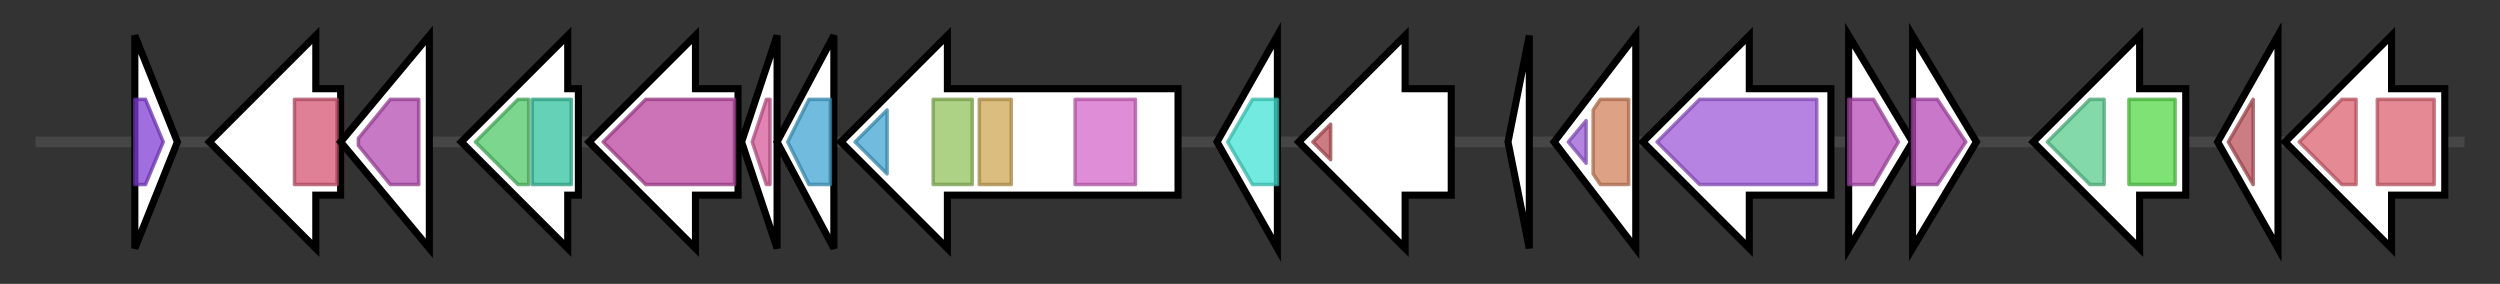 <svg version="1.1" baseProfile="full" xmlns="http://www.w3.org/2000/svg" width="704.567" height="80">
	<rect width="100%" height="100%" fill="#333333" stroke="none"/>
	<g>
		<line x1="10" y1="40.0" x2="694.567" y2="40.0" style="stroke:rgb(70,70,70); stroke-width:3 "/>
		<g>
			<title> (ctg1_4655)</title>
			<polygon class=" (ctg1_4655)" points="38,10 50,40 38,70" fill="rgb(255,255,255)" fill-opacity="1.0" stroke="rgb(0,0,0)" stroke-width="2"  />
			<g>
				<title>DUF6483 (PF20092)
"Family of unknown function (DUF6483)"</title>
				<polygon class="PF20092" points="38,28 41,28 46,40 41,52 38,52" stroke-linejoin="round" width="11" height="24" fill="rgb(129,62,212)" stroke="rgb(103,49,169)" stroke-width="1" opacity="0.75" />
			</g>
		</g>
		<g>
			<title> (ctg1_4656)</title>
			<polygon class=" (ctg1_4656)" points="96,25 89,25 89,10 59,40 89,70 89,55 96,55" fill="rgb(255,255,255)" fill-opacity="1.0" stroke="rgb(0,0,0)" stroke-width="2"  />
			<g>
				<title>Mannitol_dh (PF01232)
"Mannitol dehydrogenase Rossmann domain"</title>
				<rect class="PF01232" x="83" y="28" stroke-linejoin="round" width="12" height="24" fill="rgb(212,86,116)" stroke="rgb(169,68,92)" stroke-width="1" opacity="0.75" />
			</g>
		</g>
		<g>
			<title> (ctg1_4657)</title>
			<polygon class=" (ctg1_4657)" points="96,40 121,10 121,70" fill="rgb(255,255,255)" fill-opacity="1.0" stroke="rgb(0,0,0)" stroke-width="2"  />
			<g>
				<title>GPI (PF06560)
"Glucose-6-phosphate isomerase (GPI)"</title>
				<polygon class="PF06560" points="101,39 110,28 118,28 118,52 110,52 101,41" stroke-linejoin="round" width="17" height="24" fill="rgb(180,76,177)" stroke="rgb(144,60,141)" stroke-width="1" opacity="0.75" />
			</g>
		</g>
		<g>
			<title> (ctg1_4658)</title>
			<polygon class=" (ctg1_4658)" points="163,25 160,25 160,10 130,40 160,70 160,55 163,55" fill="rgb(255,255,255)" fill-opacity="1.0" stroke="rgb(0,0,0)" stroke-width="2"  />
			<g>
				<title>Glu_dehyd_C (PF16912)
"Glucose dehydrogenase C-terminus"</title>
				<polygon class="PF16912" points="134,40 146,28 149,28 149,52 146,52" stroke-linejoin="round" width="19" height="24" fill="rgb(82,200,104)" stroke="rgb(65,160,83)" stroke-width="1" opacity="0.75" />
			</g>
			<g>
				<title>ADH_N (PF08240)
"Alcohol dehydrogenase GroES-like domain"</title>
				<rect class="PF08240" x="150" y="28" stroke-linejoin="round" width="11" height="24" fill="rgb(50,194,159)" stroke="rgb(40,155,127)" stroke-width="1" opacity="0.75" />
			</g>
		</g>
		<g>
			<title> (ctg1_4659)</title>
			<polygon class=" (ctg1_4659)" points="208,25 196,25 196,10 166,40 196,70 196,55 208,55" fill="rgb(255,255,255)" fill-opacity="1.0" stroke="rgb(0,0,0)" stroke-width="2"  />
			<g>
				<title>EIIC-GAT (PF03611)
"PTS system sugar-specific permease component"</title>
				<polygon class="PF03611" points="170,40 182,28 207,28 207,52 182,52" stroke-linejoin="round" width="39" height="24" fill="rgb(187,68,160)" stroke="rgb(149,54,128)" stroke-width="1" opacity="0.75" />
			</g>
		</g>
		<g>
			<title> (ctg1_4660)</title>
			<polygon class=" (ctg1_4660)" points="209,40 219,10 219,70" fill="rgb(255,255,255)" fill-opacity="1.0" stroke="rgb(0,0,0)" stroke-width="2"  />
			<g>
				<title>PTS_IIB (PF02302)
"PTS system, Lactose/Cellobiose specific IIB subunit"</title>
				<polygon class="PF02302" points="212,40 216,28 217,28 217,52 216,52" stroke-linejoin="round" width="8" height="24" fill="rgb(214,89,154)" stroke="rgb(171,71,123)" stroke-width="1" opacity="0.75" />
			</g>
		</g>
		<g>
			<title> (ctg1_4661)</title>
			<polygon class=" (ctg1_4661)" points="219,40 235,10 235,70" fill="rgb(255,255,255)" fill-opacity="1.0" stroke="rgb(0,0,0)" stroke-width="2"  />
			<g>
				<title>PTS_EIIA_2 (PF00359)
"Phosphoenolpyruvate-dependent sugar phosphotransferase system, EIIA 2"</title>
				<polygon class="PF00359" points="222,40 228,28 234,28 234,52 228,52" stroke-linejoin="round" width="14" height="24" fill="rgb(66,166,211)" stroke="rgb(52,132,168)" stroke-width="1" opacity="0.75" />
			</g>
		</g>
		<g>
			<title> (ctg1_4662)</title>
			<polygon class=" (ctg1_4662)" points="332,25 267,25 267,10 237,40 267,70 267,55 332,55" fill="rgb(255,255,255)" fill-opacity="1.0" stroke="rgb(0,0,0)" stroke-width="2"  />
			<g>
				<title>PTS_EIIA_2 (PF00359)
"Phosphoenolpyruvate-dependent sugar phosphotransferase system, EIIA 2"</title>
				<polygon class="PF00359" points="241,40 250,31 250,49" stroke-linejoin="round" width="13" height="24" fill="rgb(66,166,211)" stroke="rgb(52,132,168)" stroke-width="1" opacity="0.75" />
			</g>
			<g>
				<title>EIIA-man (PF03610)
"PTS system fructose IIA component"</title>
				<rect class="PF03610" x="263" y="28" stroke-linejoin="round" width="11" height="24" fill="rgb(145,193,92)" stroke="rgb(116,154,73)" stroke-width="1" opacity="0.75" />
			</g>
			<g>
				<title>PRD (PF00874)
"PRD domain"</title>
				<rect class="PF00874" x="276" y="28" stroke-linejoin="round" width="9" height="24" fill="rgb(205,167,84)" stroke="rgb(164,133,67)" stroke-width="1" opacity="0.75" />
			</g>
			<g>
				<title>Sigma54_activat (PF00158)
"Sigma-54 interaction domain"</title>
				<rect class="PF00158" x="303" y="28" stroke-linejoin="round" width="17" height="24" fill="rgb(213,103,201)" stroke="rgb(170,82,160)" stroke-width="1" opacity="0.75" />
			</g>
		</g>
		<g>
			<title> (ctg1_4663)</title>
			<polygon class=" (ctg1_4663)" points="343,40 360,10 360,70" fill="rgb(255,255,255)" fill-opacity="1.0" stroke="rgb(0,0,0)" stroke-width="2"  />
			<g>
				<title>AgrB (PF04647)
"Accessory gene regulator B"</title>
				<polygon class="PF04647" points="346,40 353,28 360,28 360,52 353,52" stroke-linejoin="round" width="17" height="24" fill="rgb(67,227,212)" stroke="rgb(53,181,169)" stroke-width="1" opacity="0.75" />
			</g>
		</g>
		<g>
			<title> (ctg1_4664)</title>
			<polygon class=" (ctg1_4664)" points="409,25 396,25 396,10 366,40 396,70 396,55 409,55" fill="rgb(255,255,255)" fill-opacity="1.0" stroke="rgb(0,0,0)" stroke-width="2"  />
			<g>
				<title>HATPase_c_5 (PF14501)
"GHKL domain"</title>
				<polygon class="PF14501" points="370,40 375,35 375,45" stroke-linejoin="round" width="9" height="24" fill="rgb(187,81,89)" stroke="rgb(149,64,71)" stroke-width="1" opacity="0.75" />
			</g>
		</g>
		<g>
			<title> (ctg1_4665)</title>
			<polygon class=" (ctg1_4665)" points="425,40 431,10 431,70" fill="rgb(255,255,255)" fill-opacity="1.0" stroke="rgb(0,0,0)" stroke-width="2"  />
		</g>
		<g>
			<title> (ctg1_4666)</title>
			<polygon class=" (ctg1_4666)" points="438,40 461,10 461,70" fill="rgb(255,255,255)" fill-opacity="1.0" stroke="rgb(0,0,0)" stroke-width="2"  />
			<g>
				<title>LytTR (PF04397)
"LytTr DNA-binding domain"</title>
				<polygon class="PF04397" points="442,40 447,34 447,46" stroke-linejoin="round" width="9" height="24" fill="rgb(154,92,215)" stroke="rgb(123,73,172)" stroke-width="1" opacity="0.75" />
			</g>
			<g>
				<title>Response_reg (PF00072)
"Response regulator receiver domain"</title>
				<polygon class="PF00072" points="449,31 451,28 459,28 459,52 451,52 449,49" stroke-linejoin="round" width="10" height="24" fill="rgb(209,129,92)" stroke="rgb(167,103,73)" stroke-width="1" opacity="0.75" />
			</g>
		</g>
		<g>
			<title> (ctg1_4667)</title>
			<polygon class=" (ctg1_4667)" points="516,25 493,25 493,10 463,40 493,70 493,55 516,55" fill="rgb(255,255,255)" fill-opacity="1.0" stroke="rgb(0,0,0)" stroke-width="2"  />
			<g>
				<title>G_glu_transpept (PF01019)
"Gamma-glutamyltranspeptidase"</title>
				<polygon class="PF01019" points="467,40 479,28 512,28 512,52 479,52" stroke-linejoin="round" width="49" height="24" fill="rgb(158,89,217)" stroke="rgb(126,71,173)" stroke-width="1" opacity="0.75" />
			</g>
		</g>
		<g>
			<title> (ctg1_4668)</title>
			<polygon class=" (ctg1_4668)" points="521,10 539,40 521,70" fill="rgb(255,255,255)" fill-opacity="1.0" stroke="rgb(0,0,0)" stroke-width="2"  />
			<g>
				<title>Chromate_transp (PF02417)
"Chromate transporter"</title>
				<polygon class="PF02417" points="521,28 528,28 535,40 528,52 521,52" stroke-linejoin="round" width="16" height="24" fill="rgb(182,75,182)" stroke="rgb(145,60,145)" stroke-width="1" opacity="0.75" />
			</g>
		</g>
		<g>
			<title> (ctg1_4669)</title>
			<polygon class=" (ctg1_4669)" points="539,10 557,40 539,70" fill="rgb(255,255,255)" fill-opacity="1.0" stroke="rgb(0,0,0)" stroke-width="2"  />
			<g>
				<title>Chromate_transp (PF02417)
"Chromate transporter"</title>
				<polygon class="PF02417" points="539,28 546,28 554,40 546,52 539,52" stroke-linejoin="round" width="17" height="24" fill="rgb(182,75,182)" stroke="rgb(145,60,145)" stroke-width="1" opacity="0.75" />
			</g>
		</g>
		<g>
			<title> (ctg1_4670)</title>
			<polygon class=" (ctg1_4670)" points="616,25 603,25 603,10 573,40 603,70 603,55 616,55" fill="rgb(255,255,255)" fill-opacity="1.0" stroke="rgb(0,0,0)" stroke-width="2"  />
			<g>
				<title>DUF4143 (PF13635)
"Domain of unknown function (DUF4143)"</title>
				<polygon class="PF13635" points="577,40 589,28 593,28 593,52 589,52 577,40" stroke-linejoin="round" width="16" height="24" fill="rgb(90,204,142)" stroke="rgb(72,163,113)" stroke-width="1" opacity="0.75" />
			</g>
			<g>
				<title>AAA_14 (PF13173)
"AAA domain"</title>
				<rect class="PF13173" x="600" y="28" stroke-linejoin="round" width="13" height="24" fill="rgb(84,216,70)" stroke="rgb(67,172,56)" stroke-width="1" opacity="0.75" />
			</g>
		</g>
		<g>
			<title> (ctg1_4671)</title>
			<polygon class=" (ctg1_4671)" points="625,40 642,10 642,70" fill="rgb(255,255,255)" fill-opacity="1.0" stroke="rgb(0,0,0)" stroke-width="2"  />
			<g>
				<title>HATPase_c_5 (PF14501)
"GHKL domain"</title>
				<polygon class="PF14501" points="628,40 635,28 635,28 635,52 635,52" stroke-linejoin="round" width="10" height="24" fill="rgb(187,81,89)" stroke="rgb(149,64,71)" stroke-width="1" opacity="0.75" />
			</g>
		</g>
		<g>
			<title> (ctg1_4672)</title>
			<polygon class=" (ctg1_4672)" points="689,25 674,25 674,10 644,40 674,70 674,55 689,55" fill="rgb(255,255,255)" fill-opacity="1.0" stroke="rgb(0,0,0)" stroke-width="2"  />
			<g>
				<title>MatE (PF01554)
"MatE"</title>
				<polygon class="PF01554" points="648,40 660,28 664,28 664,52 660,52 648,40" stroke-linejoin="round" width="16" height="24" fill="rgb(220,99,114)" stroke="rgb(176,79,91)" stroke-width="1" opacity="0.75" />
			</g>
			<g>
				<title>MatE (PF01554)
"MatE"</title>
				<rect class="PF01554" x="670" y="28" stroke-linejoin="round" width="16" height="24" fill="rgb(220,99,114)" stroke="rgb(176,79,91)" stroke-width="1" opacity="0.75" />
			</g>
		</g>
	</g>
</svg>
